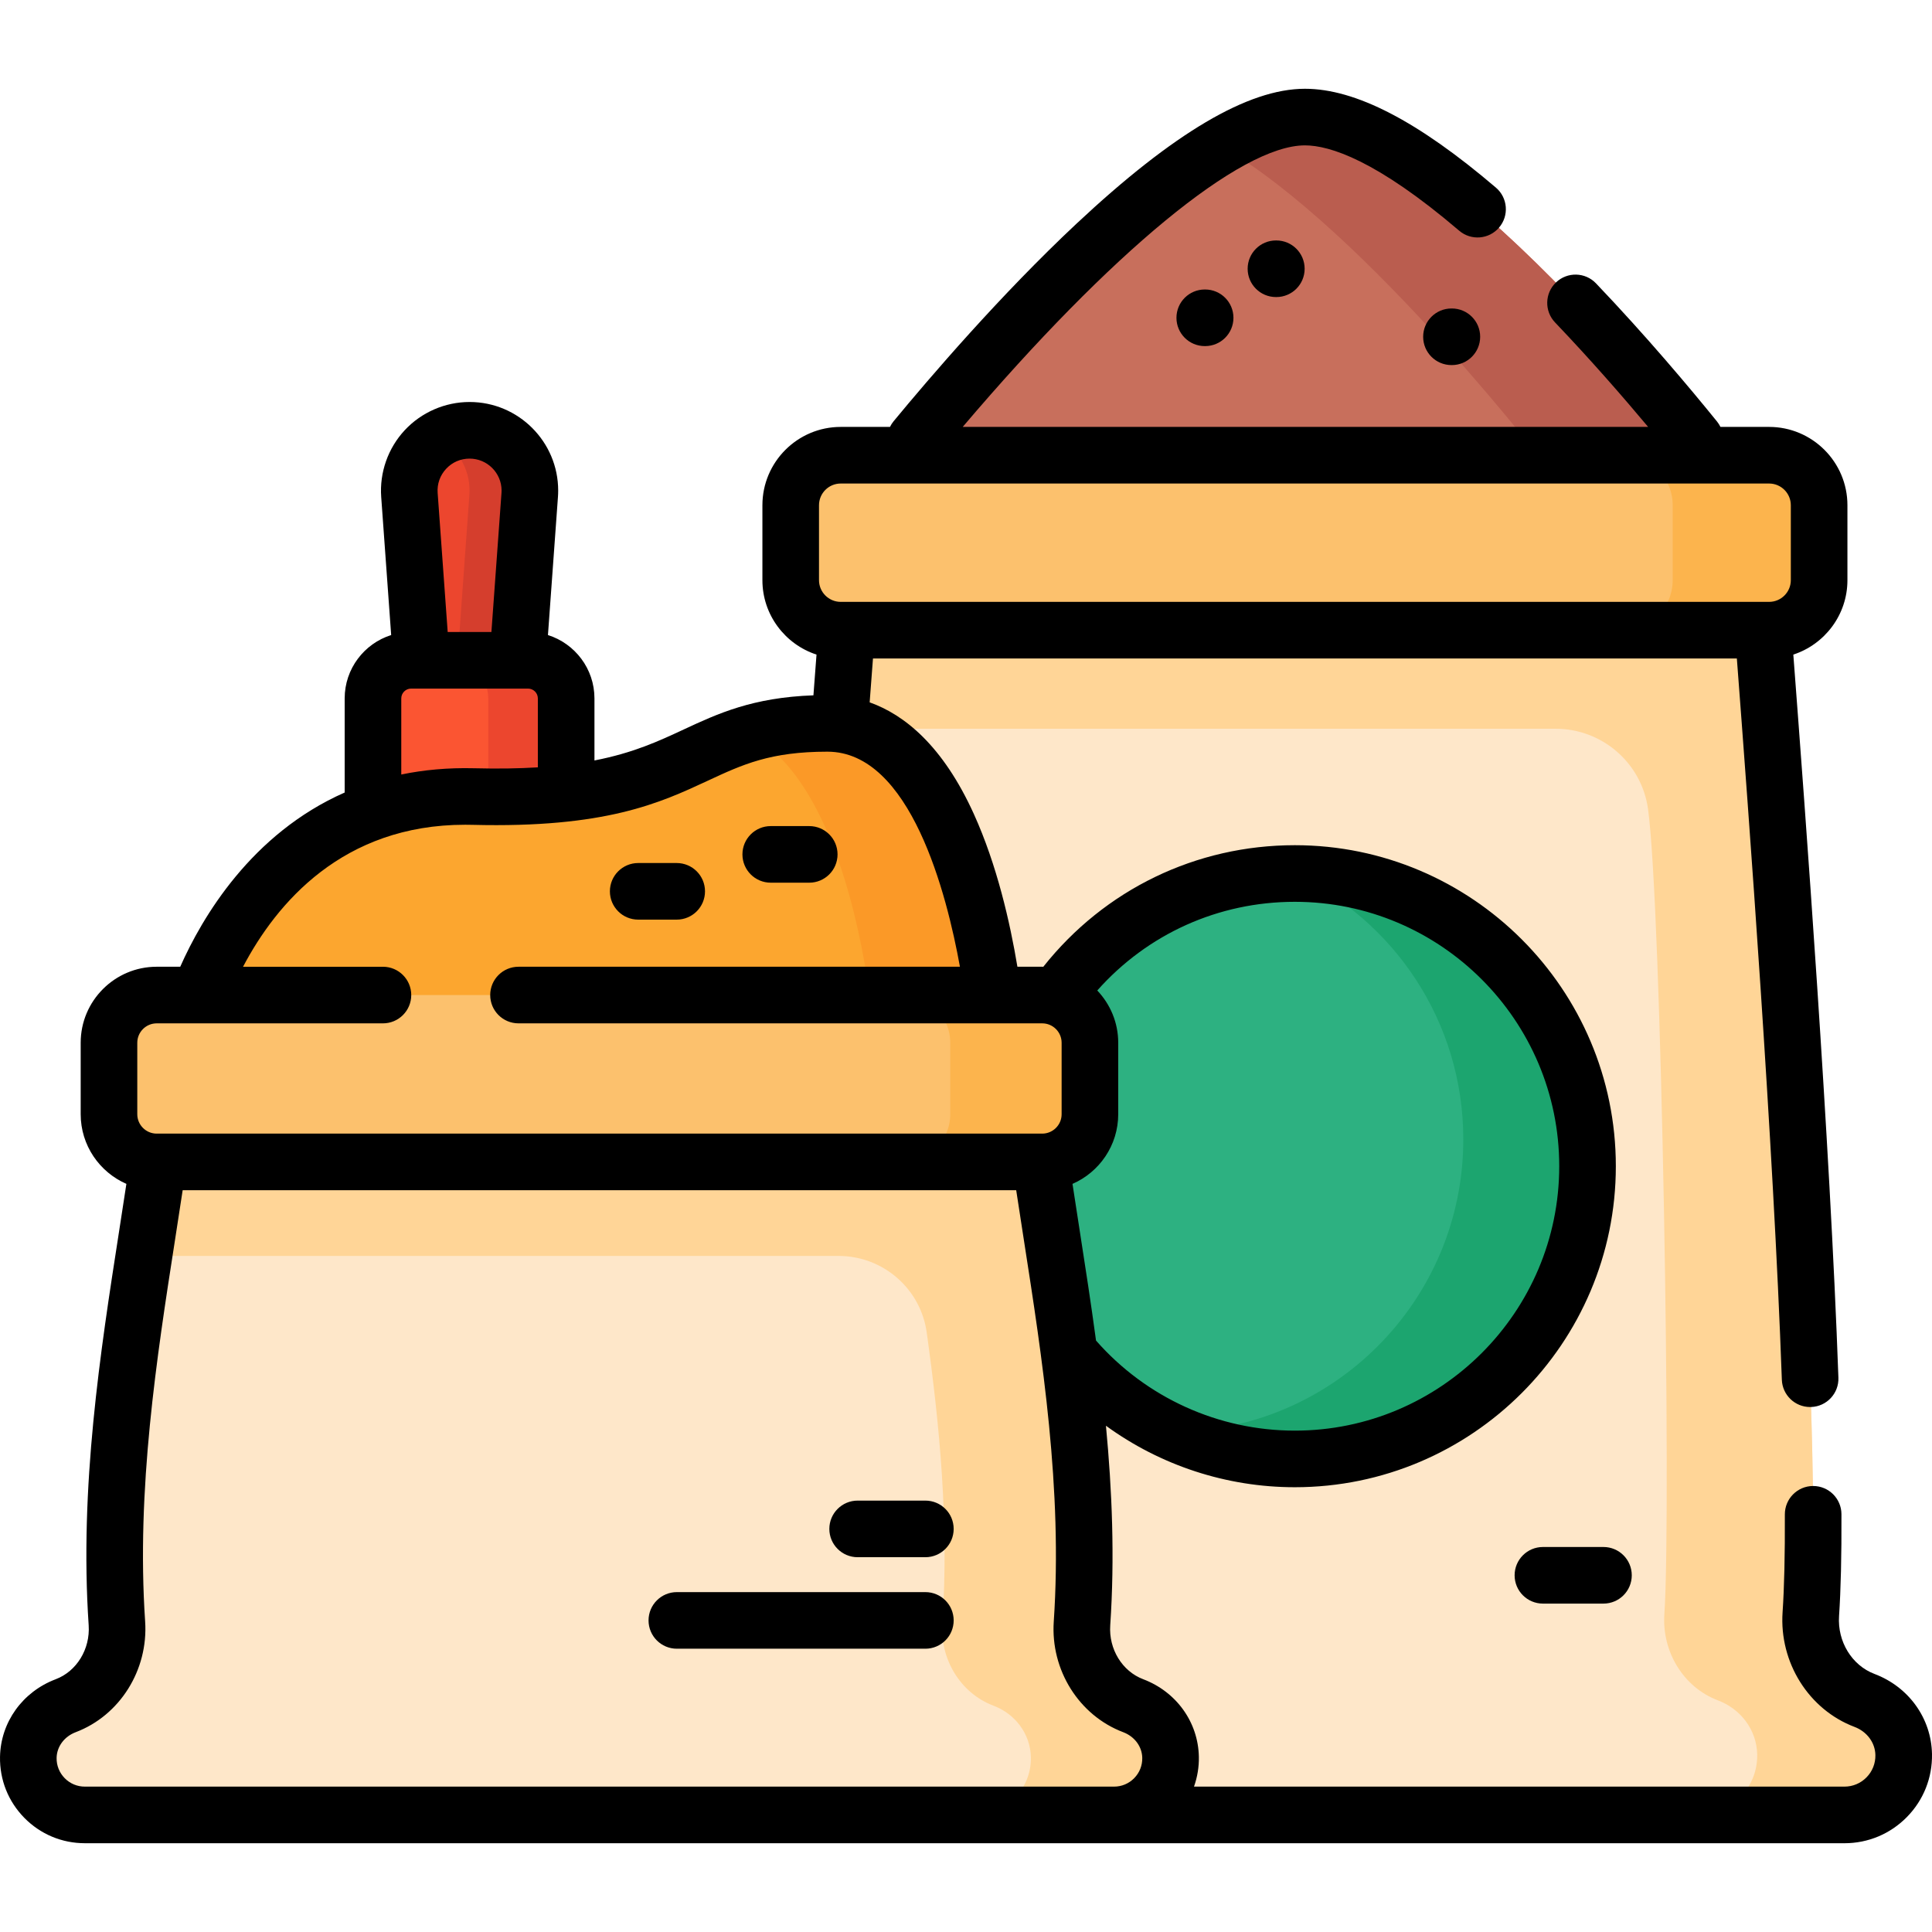 <svg id="Capa_1" enable-background="new 0 0 512.003 512.003" height="512" viewBox="0 0 512.003 512.003" width="512" xmlns="http://www.w3.org/2000/svg"><g><g><path d="m345.817 31.026c-37.076 0-110.825 94.811-110.825 94.811h110.825 110.825c0-.001-72.06-94.811-110.825-94.811z" fill="#c86f5c"/><path d="m456.644 125.834h-45s-49.088-64.582-88.029-87.14c8.134-4.776 15.727-7.668 22.198-7.668 38.772.001 110.831 94.808 110.831 94.808z" fill="#ba5d4f"/><g><g><path d="m137.047 177.327h-25.215l-3.332-46.163c-.668-9.255 6.66-17.132 15.94-17.132 9.279 0 16.608 7.877 15.94 17.132z" fill="#ec462e"/><path d="m140.423 130.005c0 .38-.01.77-.04 1.16l-3.34 46.16h-15.98l3.33-46.16c.03-.39.04-.79.04-1.17 0-5.87-3.19-11.05-7.98-13.82 2.34-1.36 5.07-2.14 7.99-2.14 8.89 0 15.98 7.22 15.98 15.97z" fill="#d53e2d"/></g><path d="m150.037 235.121h-51.196v-50.034c0-5.579 4.523-10.102 10.102-10.102h30.993c5.579 0 10.102 4.523 10.102 10.102v50.034z" fill="#fb5532"/><path d="m150.033 185.085v50.04h-20.64v-50.04c0-5.58-4.53-10.1-10.1-10.1h20.64c5.58 0 10.1 4.52 10.1 10.1z" fill="#ec462e"/></g><g><path d="m504.5 464.977c-.121-6.605-4.478-12.113-10.384-14.345-9.256-3.499-14.895-12.991-14.227-22.864 3.913-57.819-11.677-245.868-14.906-290.619h-238.332c-3.228 44.751-18.819 232.8-14.906 290.619.668 9.873-4.971 19.365-14.227 22.864-5.906 2.233-10.264 7.74-10.384 14.345-.161 8.809 6.932 16.001 15.704 16.001h285.958c8.772 0 15.865-7.192 15.704-16.001z" fill="#fee7c9"/><g><circle cx="343.143" cy="309.063" fill="#2db181" r="77.573"/><path d="m420.713 309.065c0 42.84-34.73 77.57-77.57 77.57-11.61 0-22.62-2.55-32.51-7.13 42.65-.21 77.16-34.86 77.16-77.57 0-31.22-18.45-58.14-45.04-70.43.13-.01.26-.01.39-.01 42.84 0 77.57 34.73 77.57 77.57z" fill="#1ca56f"/></g><path d="m504.499 464.971c.159 8.814-6.932 16.011-15.706 16.011h-38.808c8.761 0 15.865-7.197 15.693-16.011-.119-6.601-4.467-12.114-10.378-14.341-9.251-3.499-14.898-12.989-14.222-22.863 1.882-27.794-.742-187.599-4.334-213.378-1.697-12.207-12.167-21.26-24.494-21.26h-189.826c1.842-24.745 3.42-44.812 4.228-55.985h238.336c3.221 44.759 18.821 232.809 14.898 290.623-.663 9.874 4.97 19.364 14.235 22.863 5.898 2.24 10.258 7.74 10.378 14.341z" fill="#ffd597"/><g><path d="m468.835 167.003h-246.036c-7.32 0-13.254-5.934-13.254-13.254v-19.857c0-7.32 5.934-13.254 13.254-13.254h246.036c7.32 0 13.254 5.934 13.254 13.254v19.857c0 7.32-5.934 13.254-13.254 13.254z" fill="#fcc16d"/><path d="m482.092 133.898v19.855c0 7.316-5.938 13.254-13.254 13.254h-38.808c7.316 0 13.254-5.938 13.254-13.254v-19.855c0-7.329-5.938-13.254-13.254-13.254h38.808c7.316 0 13.254 5.925 13.254 13.254z" fill="#fcb44d"/></g></g><g><path d="m50.332 271.038s15.359-61.457 75.087-59.945 55.462-19.391 93.859-19.391 44.737 79.336 44.737 79.336z" fill="#fca62f"/><path d="m264.013 271.038h-32.729s-5-62.537-32.992-76.56c5.606-1.677 12.172-2.782 20.991-2.782 38.396 0 44.73 79.342 44.73 79.342z" fill="#fb9927"/></g><g><path d="m310.218 465.716c-.115-6.3-4.272-11.554-9.905-13.683-8.829-3.337-14.207-12.391-13.57-21.808 3.733-55.149-11.138-108.094-14.217-150.779h-227.329c-3.079 42.685-17.95 95.63-14.217 150.779.637 9.417-4.741 18.471-13.57 21.808-5.633 2.129-9.79 7.383-9.905 13.683-.154 8.403 6.612 15.262 14.979 15.262h272.754c8.368 0 15.133-6.86 14.98-15.262z" fill="#fee7c9"/><path d="m300.311 452.034c-8.824-3.338-14.21-12.389-13.565-21.808 3.729-55.145-11.138-108.09-14.222-150.783l-227.326.003c-1.185 16.426-4.116 34.387-7.061 53.393h184.093c11.749 0 21.739 8.639 23.36 20.276 3.428 24.599 5.933 50.6 4.14 77.112-.645 9.418 4.741 18.47 13.565 21.808 5.639 2.124 9.785 7.383 9.899 13.679.164 8.407-6.612 15.272-14.968 15.272h37.016c8.369 0 15.133-6.865 14.981-15.272-.115-6.298-4.274-11.557-9.912-13.68z" fill="#ffd597"/><g><path d="m276.199 307.922h-234.675c-6.982 0-12.642-5.66-12.642-12.642v-18.94c0-6.982 5.66-12.642 12.642-12.642h234.676c6.982 0 12.642 5.66 12.642 12.642v18.94c0 6.982-5.66 12.642-12.643 12.642z" fill="#fcc16d"/><path d="m288.844 276.345v18.938c0 6.978-5.664 12.642-12.642 12.642h-37.016c6.979 0 12.642-5.664 12.642-12.642v-18.938c0-6.991-5.664-12.642-12.642-12.642h37.016c6.979 0 12.642 5.651 12.642 12.642z" fill="#fcb44d"/></g></g></g><g><path d="m496.766 443.615c-5.989-2.264-9.853-8.572-9.396-15.341.47-6.92.683-16.004.636-26.999-.018-4.132-3.372-7.468-7.499-7.468-.011 0-.022 0-.033 0-4.143.018-7.485 3.391-7.468 7.532.046 10.638-.156 19.358-.601 25.922-.901 13.309 6.937 25.804 19.057 30.385 3.304 1.249 5.479 4.181 5.538 7.467.041 2.226-.793 4.322-2.349 5.906-1.556 1.585-3.636 2.458-5.856 2.458h-172.372c.882-2.502 1.341-5.161 1.289-7.895-.161-9.163-5.948-17.234-14.744-20.563-5.576-2.109-9.171-7.984-8.742-14.289 1.217-17.959.492-35.72-1.136-52.89 14.422 10.492 31.914 16.294 50.053 16.294 46.909 0 85.073-38.163 85.073-85.072s-38.164-85.073-85.073-85.073c-26.181 0-50.404 11.733-66.657 32.222-.096-.001-.19-.014-.286-.014h-6.576c-1.939-11.688-5.415-26.966-11.53-40.451-8.244-18.179-18.425-26.337-27.625-29.614.303-4.029.597-7.917.88-11.63h228.937c3.129 41.132 9.682 128.375 11.923 191.145.145 4.049 3.472 7.232 7.49 7.232.09 0 .182-.002.272-.005 4.14-.147 7.375-3.623 7.228-7.763-2.249-63.01-8.809-150.368-11.948-191.637 8.311-2.71 14.339-10.524 14.339-19.727v-19.856c0-11.443-9.311-20.754-20.755-20.754h-12.898c-.244-.5-.542-.982-.907-1.433-7.31-9.026-18.806-22.705-32.07-36.608-2.858-2.997-7.606-3.107-10.604-.25-2.997 2.859-3.109 7.607-.25 10.604 9.447 9.902 17.975 19.691 24.67 27.688h-181.648c39.291-46.244 73.637-74.613 90.689-74.613 6.566 0 18.99 3.923 40.884 22.611 3.15 2.691 7.885 2.315 10.573-.835 2.689-3.15 2.315-7.884-.835-10.573-20.655-17.632-37.214-26.203-50.622-26.203-15.037 0-34.834 11.691-60.521 35.742-20.144 18.859-39.028 40.916-48.492 52.385-.385.466-.695.967-.949 1.486h-13.055c-11.443 0-20.754 9.311-20.754 20.754v19.856c0 9.204 6.027 17.017 14.338 19.727-.262 3.456-.535 7.065-.816 10.796-16.15.575-25.394 4.869-34.345 9.035-6.614 3.079-13.353 6.221-23.686 8.226v-16.446c0-7.867-5.19-14.544-12.325-16.791l2.648-36.552c.042-.542.063-1.111.063-1.739 0-12.941-10.533-23.47-23.48-23.47-6.501 0-12.769 2.729-17.195 7.487-4.425 4.757-6.693 11.202-6.225 17.683l2.642 36.592c-7.134 2.248-12.323 8.924-12.323 16.79v24.943c-24.749 10.914-37.774 33.081-43.578 46.168h-6.24c-11.106 0-20.142 9.035-20.142 20.142v18.94c0 8.252 4.992 15.352 12.111 18.461-.63 4.182-1.29 8.424-1.977 12.844-4.921 31.629-10.499 67.478-8.016 104.14.422 6.311-3.173 12.189-8.736 14.294-8.791 3.319-14.585 11.388-14.76 20.563-.108 6.086 2.179 11.827 6.44 16.166 4.262 4.338 9.958 6.728 16.039 6.728l466.313.003c6.279 0 12.16-2.468 16.56-6.948s6.758-10.407 6.644-16.69c-.175-9.46-6.154-17.791-15.234-21.225zm-153.624-204.625c38.639 0 70.073 31.435 70.073 70.073s-31.435 70.072-70.073 70.072c-20.166 0-39.367-8.699-52.682-23.867-1.335-9.882-2.826-19.496-4.266-28.742-.685-4.399-1.342-8.62-1.97-12.782 7.122-3.108 12.117-10.21 12.117-18.464v-18.94c0-5.365-2.122-10.234-5.554-13.848 13.308-14.992 32.123-23.502 52.355-23.502zm-126.097-105.097c0-3.173 2.581-5.754 5.754-5.754h246.036c3.173 0 5.755 2.581 5.755 5.754v19.856c0 3.173-2.582 5.754-5.755 5.754h-246.036c-3.173 0-5.754-2.581-5.754-5.754zm-98.815-9.654c1.622-1.744 3.828-2.704 6.212-2.704 4.676 0 8.48 3.8 8.48 8.47 0 .19-.003.385-.021.618l-2.671 36.862h-11.587l-2.661-36.861c-.171-2.375.627-4.643 2.248-6.385zm-11.888 60.848c0-1.435 1.167-2.602 2.602-2.602h30.992c1.435 0 2.602 1.167 2.602 2.602v18.268c-4.956.304-10.538.404-16.928.24-6.959-.171-13.367.44-19.268 1.659zm-69.96 91.253c0-2.835 2.307-5.142 5.142-5.142h59.96c4.143 0 7.5-3.357 7.5-7.5s-3.357-7.5-7.5-7.5h-37.077c8.879-16.856 26.403-37.633 58.867-37.633.645 0 1.3.009 1.956.025 35.292.884 49.654-5.789 62.321-11.685 9.247-4.305 16.551-7.704 31.727-7.704 22.028 0 31.654 37.815 35.115 56.996h-116.983c-4.143 0-7.5 3.357-7.5 7.5s3.357 7.5 7.5 7.5h138.789c2.836 0 5.143 2.307 5.143 5.142v18.94c0 2.835-2.307 5.142-5.143 5.142h-234.676c-2.835 0-5.142-2.307-5.142-5.142v-18.939zm-19.237 194.895c-1.419-1.444-2.18-3.357-2.144-5.378.057-2.995 2.043-5.667 5.065-6.808 11.691-4.424 19.258-16.482 18.398-29.332-2.371-35.001 3.07-69.972 7.871-100.827.721-4.634 1.412-9.075 2.073-13.469h220.898c.658 4.376 1.347 8.798 2.066 13.413 4.809 30.875 10.259 65.868 7.888 100.881-.874 12.843 6.692 24.905 18.398 29.334 3.019 1.142 5.003 3.81 5.055 6.808.039 2.023-.72 3.932-2.136 5.375-1.418 1.446-3.313 2.242-5.335 2.242h-272.759c-2.024.001-3.92-.794-5.338-2.239z"/><path d="m338.142 63.723c-4.143 0-7.5 3.357-7.5 7.5s3.357 7.5 7.5 7.5h.104c4.143 0 7.5-3.357 7.5-7.5s-3.357-7.5-7.5-7.5z"/><path d="m319.274 76.719c-4.143 0-7.5 3.357-7.5 7.5s3.357 7.5 7.5 7.5h.104c4.143 0 7.5-3.357 7.5-7.5s-3.357-7.5-7.5-7.5z"/><path d="m384.762 81.75h-.109c-4.143 0-7.5 3.357-7.5 7.5s3.357 7.5 7.5 7.5h.109c4.143 0 7.5-3.357 7.5-7.5s-3.358-7.5-7.5-7.5z"/><path d="m204.254 233.923h10.206c4.143 0 7.5-3.357 7.5-7.5s-3.357-7.5-7.5-7.5h-10.206c-4.143 0-7.5 3.357-7.5 7.5s3.357 7.5 7.5 7.5z"/><path d="m169.13 243.713h10.206c4.143 0 7.5-3.357 7.5-7.5s-3.357-7.5-7.5-7.5h-10.206c-4.143 0-7.5 3.357-7.5 7.5s3.357 7.5 7.5 7.5z"/><path d="m408.89 409.973c-4.143 0-7.5 3.357-7.5 7.5s3.357 7.5 7.5 7.5h16.049c4.143 0 7.5-3.357 7.5-7.5s-3.357-7.5-7.5-7.5z"/><path d="m245.234 421.929h-65.862c-4.143 0-7.5 3.357-7.5 7.5s3.357 7.5 7.5 7.5h65.862c4.143 0 7.5-3.357 7.5-7.5s-3.357-7.5-7.5-7.5z"/><path d="m245.234 397.679h-17.95c-4.143 0-7.5 3.357-7.5 7.5s3.357 7.5 7.5 7.5h17.95c4.143 0 7.5-3.357 7.5-7.5s-3.357-7.5-7.5-7.5z"/></g></g></svg>